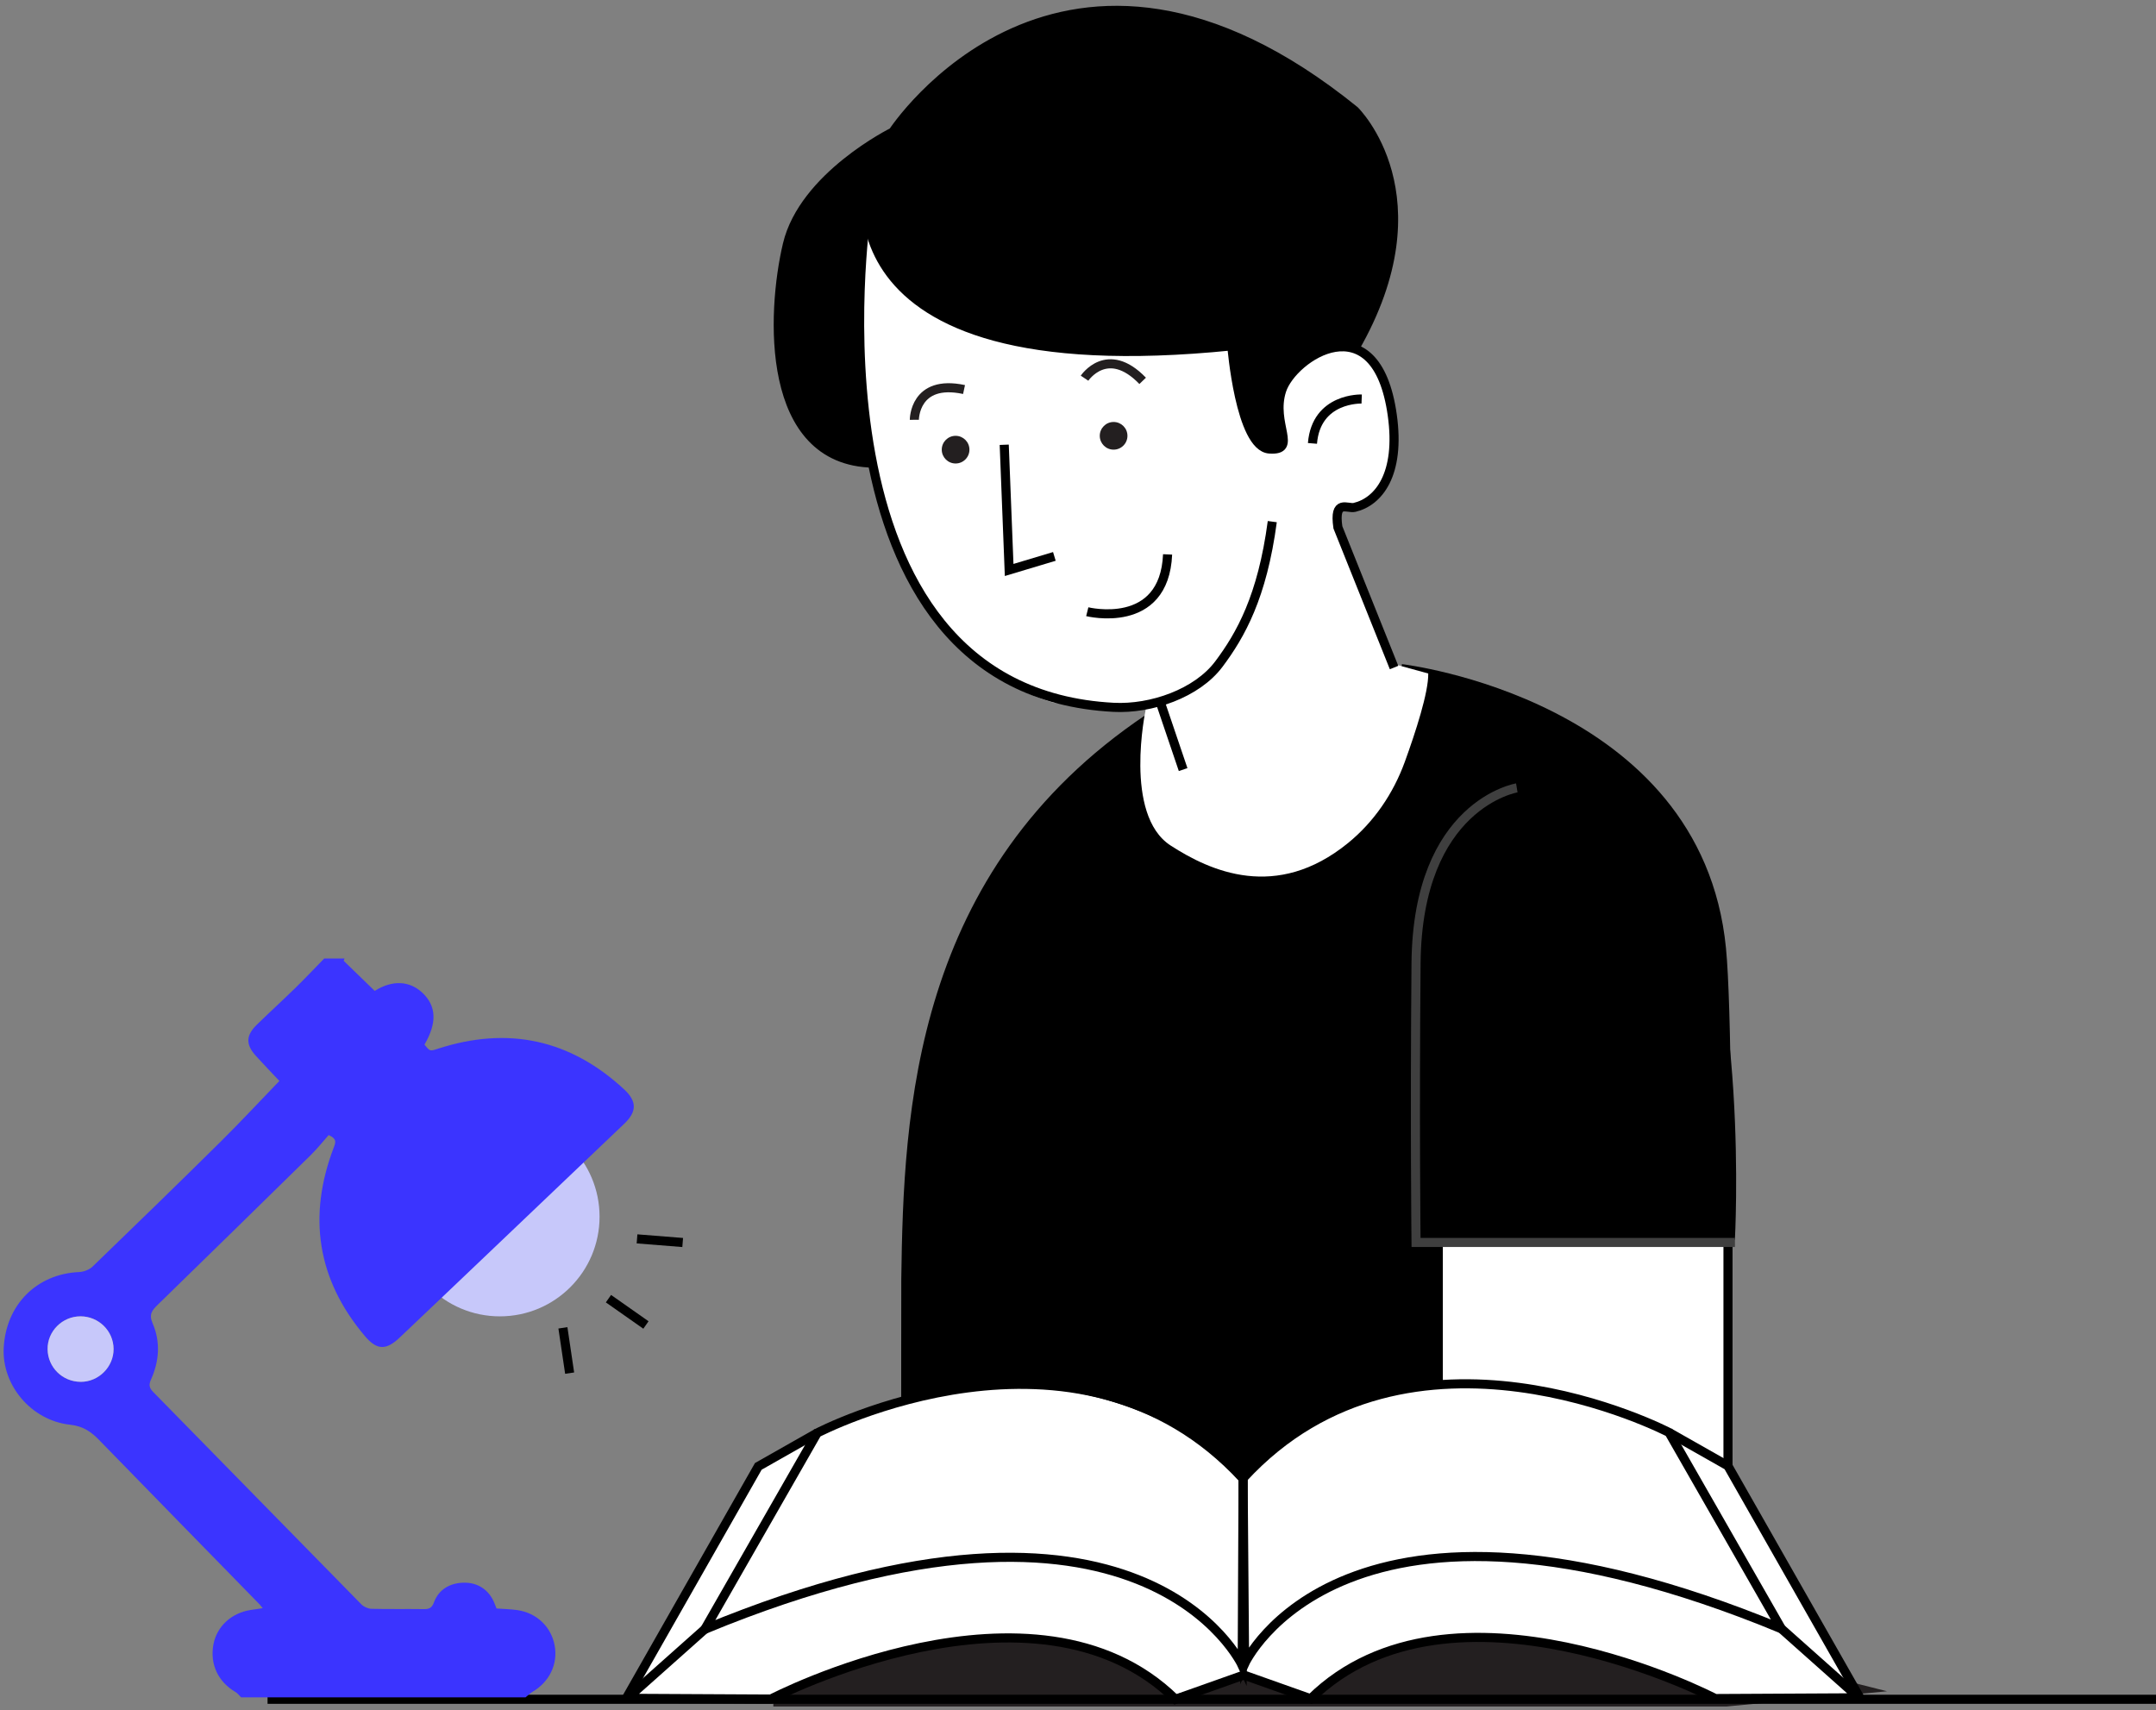 <svg width="237" height="188" viewBox="0 0 237 188" fill="none" xmlns="http://www.w3.org/2000/svg">
<rect x="0" y="0" width="237" height="188" fill="#808080" stroke="none"/>
<path d="M189.728 104.22C187.038 76.832 154.104 73.011 154.104 73.011C153.564 79.036 153.535 85.181 150.167 88.848C144.299 95.237 139.262 95.392 134.612 94.334C122.737 91.627 125.981 78.574 125.981 78.574C100.358 95.756 99.32 122.297 99.074 140.596C99.074 140.596 99.053 156.029 99.074 157.534L103.034 182.688H189.949C189.949 182.688 190.975 116.933 189.728 104.22Z" fill="black"/>
<path d="M152.508 18.908C149.829 9.395 134.333 0.48 121.139 1.139C121.139 1.139 106.243 2.449 98.156 14.514C98.156 14.514 84.486 19.751 85.551 34.48C85.551 34.48 85.199 44.606 89.321 48.212C93.445 51.817 96.001 50.914 96.001 50.914C96.001 50.914 94.288 38.393 94.98 30.26L95.22 26.575C95.785 30.396 100.156 44.59 133.795 38.356C134.208 38.292 134.596 38.222 134.948 38.14C134.952 38.14 134.959 38.14 134.964 38.137C135.119 38.102 135.269 38.065 135.41 38.025C135.41 38.025 136.175 47.28 138.783 49.09C138.783 49.09 140.921 49.806 140.982 48.9C141.041 47.991 139.736 43.379 141.675 41.48C143.614 39.583 145.975 38.21 148.9 38.342C148.9 38.342 155.186 28.427 152.508 18.913V18.908ZM95.349 24.521C95.408 24.596 95.433 24.73 95.448 24.913C95.398 25.018 95.349 25.129 95.302 25.239L95.349 24.521Z" fill="black"/>
<path d="M95.204 23.676C95.204 23.676 93.694 45.496 97.154 54.592C97.154 54.592 101.079 73.182 115.904 77.267L125.939 78.025C125.939 78.025 123.46 89.569 128.678 92.949C133.025 95.766 140.302 99.092 148.179 92.683C151.045 90.35 153.165 87.224 154.426 83.75C155.597 80.522 157.038 76.112 157.001 74.041L153.245 73.009L147.158 57.77C147.006 57.378 146.942 56.949 147.025 56.535C147.128 56.012 147.449 55.489 148.391 55.775C148.879 55.923 153.562 54.73 153.193 48.21C152.825 41.689 150.245 33.741 141.675 41.475C141.675 41.475 140.518 43.743 140.954 47.472C140.954 47.472 141.429 50.066 139.858 49.36C138.288 48.651 136.563 47.853 135.41 38.02C135.41 38.02 98.654 43.942 95.206 23.676H95.204Z" fill="white"/>
<path d="M95.59 18.523C95.59 18.523 88.459 42.79 135.407 38.02C135.407 38.02 136.294 49.125 139.534 49.36C142.771 49.592 139.698 46.606 140.89 42.921C142.083 39.236 151.272 33.088 153.042 45.604C153.972 52.181 151.514 55.16 148.899 55.779C148.108 55.967 146.608 54.81 147.069 57.974L153.242 73.384" stroke="black" stroke-miterlimit="10"/>
<path d="M95.204 23.676C95.204 23.676 87.566 75.936 122.413 77.76C126.544 77.975 131.572 76.224 133.981 73.011C136.368 69.828 138.755 65.619 139.856 57.345" stroke="black" stroke-miterlimit="10"/>
<path d="M95.999 50.914C84.056 50.7 84.775 34.403 86.552 26.884C88.328 19.366 98.156 14.512 98.156 14.512C98.156 14.512 116.669 -13.937 148.9 12.151C148.9 12.151 158.557 21.559 148.9 38.337" stroke="black" stroke-miterlimit="10"/>
<path d="M127.432 76.867L130.056 84.604" stroke="black" stroke-miterlimit="10"/>
<path d="M105.045 50.954C105.885 50.954 106.566 50.273 106.566 49.433C106.566 48.593 105.885 47.912 105.045 47.912C104.205 47.912 103.524 48.593 103.524 49.433C103.524 50.273 104.205 50.954 105.045 50.954Z" fill="#231F20"/>
<path d="M122.414 49.432C123.254 49.432 123.935 48.751 123.935 47.911C123.935 47.071 123.254 46.39 122.414 46.39C121.574 46.39 120.893 47.071 120.893 47.911C120.893 48.751 121.574 49.432 122.414 49.432Z" fill="#231F20"/>
<path d="M100.511 46.151C100.511 46.151 100.487 41.649 105.973 42.823" stroke="#231F20" stroke-miterlimit="10"/>
<path d="M119.219 41.576C119.219 41.576 121.716 37.83 125.608 41.869" stroke="#231F20" stroke-miterlimit="10"/>
<path d="M110.391 48.895L110.931 62.66L115.902 61.169" stroke="black" stroke-miterlimit="10"/>
<path d="M119.519 67.248C119.519 67.248 127.988 69.359 128.349 60.948" stroke="black" stroke-miterlimit="10"/>
<path d="M189.949 136.587H158.105V182.305H189.949V136.587Z" fill="white"/>
<path d="M158.105 136.587V182.305" stroke="black" stroke-miterlimit="10"/>
<path d="M189.951 136.972V182.688" stroke="black" stroke-miterlimit="10"/>
<path d="M184.504 92.801C181.882 87.956 176.518 85.24 171.035 85.768C167.408 86.116 163.244 87.069 161.432 89.505C157.9 94.256 155.672 96.925 155.627 108.511C155.583 120.097 155.651 136.284 155.651 136.284H190.71C190.71 136.284 192.33 107.265 184.504 92.803V92.801Z" fill="black"/>
<path d="M190.714 136.587H155.66C155.66 136.587 155.507 123.393 155.66 105.901C155.812 88.409 166.736 86.616 166.736 86.616" stroke="#3F3F3F" stroke-miterlimit="10"/>
<path d="M85.009 187.101H128.868H189.784L204.509 185.704L128.868 166.55" fill="#231F20"/>
<path d="M85.009 187.101H128.868H189.784L204.509 185.704L128.868 166.55" stroke="#231F20" stroke-miterlimit="10"/>
<path d="M83.356 161.205L68.946 186.704L85.011 187.1C85.011 187.1 112.024 171.334 128.786 186.403L136.649 184.178L144.099 187.1C144.099 187.1 153.596 171.51 188.416 186.704L204.511 186.809L189.892 160.701C189.892 160.701 173.959 151.537 160.558 152.185C160.558 152.185 145.184 152.682 136.726 162.424C136.726 162.424 119.335 143.666 89.828 157.536L83.356 161.205Z" fill="white"/>
<path d="M136.551 183.083C136.551 183.083 125.634 159.236 77.481 179.109L89.828 157.537C89.828 157.537 118.317 142.637 136.649 162.567L136.551 183.083Z" stroke="black" stroke-miterlimit="10"/>
<path d="M77.481 179.106L68.944 186.704L84.744 186.786C84.744 186.786 113.763 171.646 129.22 186.81L136.647 184.176" stroke="black" stroke-miterlimit="10"/>
<path d="M89.828 157.535L83.357 161.206L68.787 186.81" stroke="black" stroke-miterlimit="10"/>
<path d="M136.814 182.901C136.814 182.901 147.663 159.177 195.815 179.049L183.469 157.478C183.469 157.478 154.98 142.577 136.647 162.508L136.814 182.901Z" stroke="black" stroke-miterlimit="10"/>
<path d="M195.815 179.049L204.352 186.647L188.553 186.73C188.553 186.73 159.533 171.59 144.076 186.753L136.649 184.119" stroke="black" stroke-miterlimit="10"/>
<path d="M183.469 157.478L189.94 161.147L204.51 186.753" stroke="black" stroke-miterlimit="10"/>
<path d="M149.682 43.867C149.682 43.867 144.684 43.675 144.273 48.745" stroke="black" stroke-miterlimit="10"/>
<path d="M29.411 186.81H237" stroke="black" stroke-miterlimit="10"/>
<path d="M54.948 144.713C61.001 144.713 65.907 139.807 65.907 133.754C65.907 127.701 61.001 122.794 54.948 122.794C48.895 122.794 43.988 127.701 43.988 133.754C43.988 139.807 48.895 144.713 54.948 144.713Z" fill="#C7C8FA"/>
<path d="M37.869 105.375C37.843 105.467 37.765 105.612 37.798 105.645C38.92 106.746 40.054 107.835 41.19 108.934C43.11 107.725 45.021 107.798 46.448 109.154C47.981 110.614 48.049 112.459 46.664 114.837C47.263 115.593 47.258 115.577 48.147 115.288C55.837 112.798 62.675 114.258 68.611 119.762C70.038 121.086 70.008 122.219 68.618 123.543C64.653 127.322 60.689 131.102 56.724 134.878C52.464 138.934 48.208 142.995 43.939 147.042C42.439 148.464 41.434 148.45 40.096 146.864C34.843 140.636 33.808 133.686 36.7 126.121C36.913 125.564 37.028 125.179 36.127 124.783C35.521 125.466 34.892 126.264 34.174 126.97C28.578 132.468 22.968 137.953 17.351 143.427C16.748 144.016 16.337 144.462 16.769 145.458C17.656 147.502 17.511 149.631 16.6 151.659C16.328 152.262 16.412 152.591 16.858 153.046C24.485 160.813 32.09 168.604 39.718 176.369C39.988 176.644 40.455 176.855 40.838 176.864C42.765 176.913 44.694 176.869 46.622 176.897C47.211 176.906 47.486 176.735 47.706 176.144C48.244 174.702 49.532 173.961 51.157 173.993C52.624 174.024 53.786 174.841 54.347 176.237C54.431 176.449 54.513 176.66 54.581 176.829C55.408 176.89 56.154 176.899 56.884 177.007C59.025 177.322 60.623 178.881 60.98 180.944C61.332 182.972 60.382 184.913 58.536 185.988C58.257 186.15 58.025 186.394 57.771 186.598C47.347 186.598 36.923 186.598 26.498 186.598C26.301 186.404 26.135 186.157 25.902 186.023C23.973 184.897 23.06 182.962 23.459 180.791C23.823 178.808 25.44 177.31 27.564 176.991C27.975 176.93 28.386 176.869 28.883 176.796C28.717 176.594 28.639 176.486 28.55 176.392C22.668 170.369 16.778 164.353 10.908 158.318C10.009 157.396 9.14 156.783 7.701 156.626C3.403 156.154 0.185 152.244 0.408 148.159C0.669 143.406 4.051 140.045 8.704 139.841C9.208 139.819 9.819 139.587 10.175 139.242C14.896 134.686 19.6 130.113 24.264 125.499C26.444 123.341 28.531 121.09 30.712 118.832C29.928 117.999 29.015 117.055 28.134 116.084C26.996 114.828 27.02 113.835 28.228 112.654C29.632 111.286 31.08 109.964 32.482 108.594C33.557 107.542 34.59 106.448 35.639 105.373C36.383 105.373 37.127 105.373 37.873 105.373L37.869 105.375ZM12.485 148.291C12.469 146.307 10.842 144.709 8.842 144.711C6.845 144.713 5.204 146.359 5.232 148.328C5.26 150.328 6.873 151.91 8.882 151.91C10.856 151.91 12.502 150.258 12.485 148.288V148.291Z" fill="#3B34FF"/>
<path d="M8.882 151.912C10.856 151.912 12.501 150.26 12.485 148.291C12.469 146.307 10.842 144.709 8.842 144.711C6.844 144.713 5.204 146.359 5.232 148.328C5.26 150.328 6.873 151.91 8.882 151.91V151.912Z" fill="#C7C8FA"/>
<path d="M62.618 150.955L61.879 145.976" stroke="black" stroke-miterlimit="10"/>
<path d="M71.005 145.662L66.886 142.768" stroke="black" stroke-miterlimit="10"/>
<path d="M75.045 136.594L70.026 136.195" stroke="black" stroke-miterlimit="10"/>
</svg>
